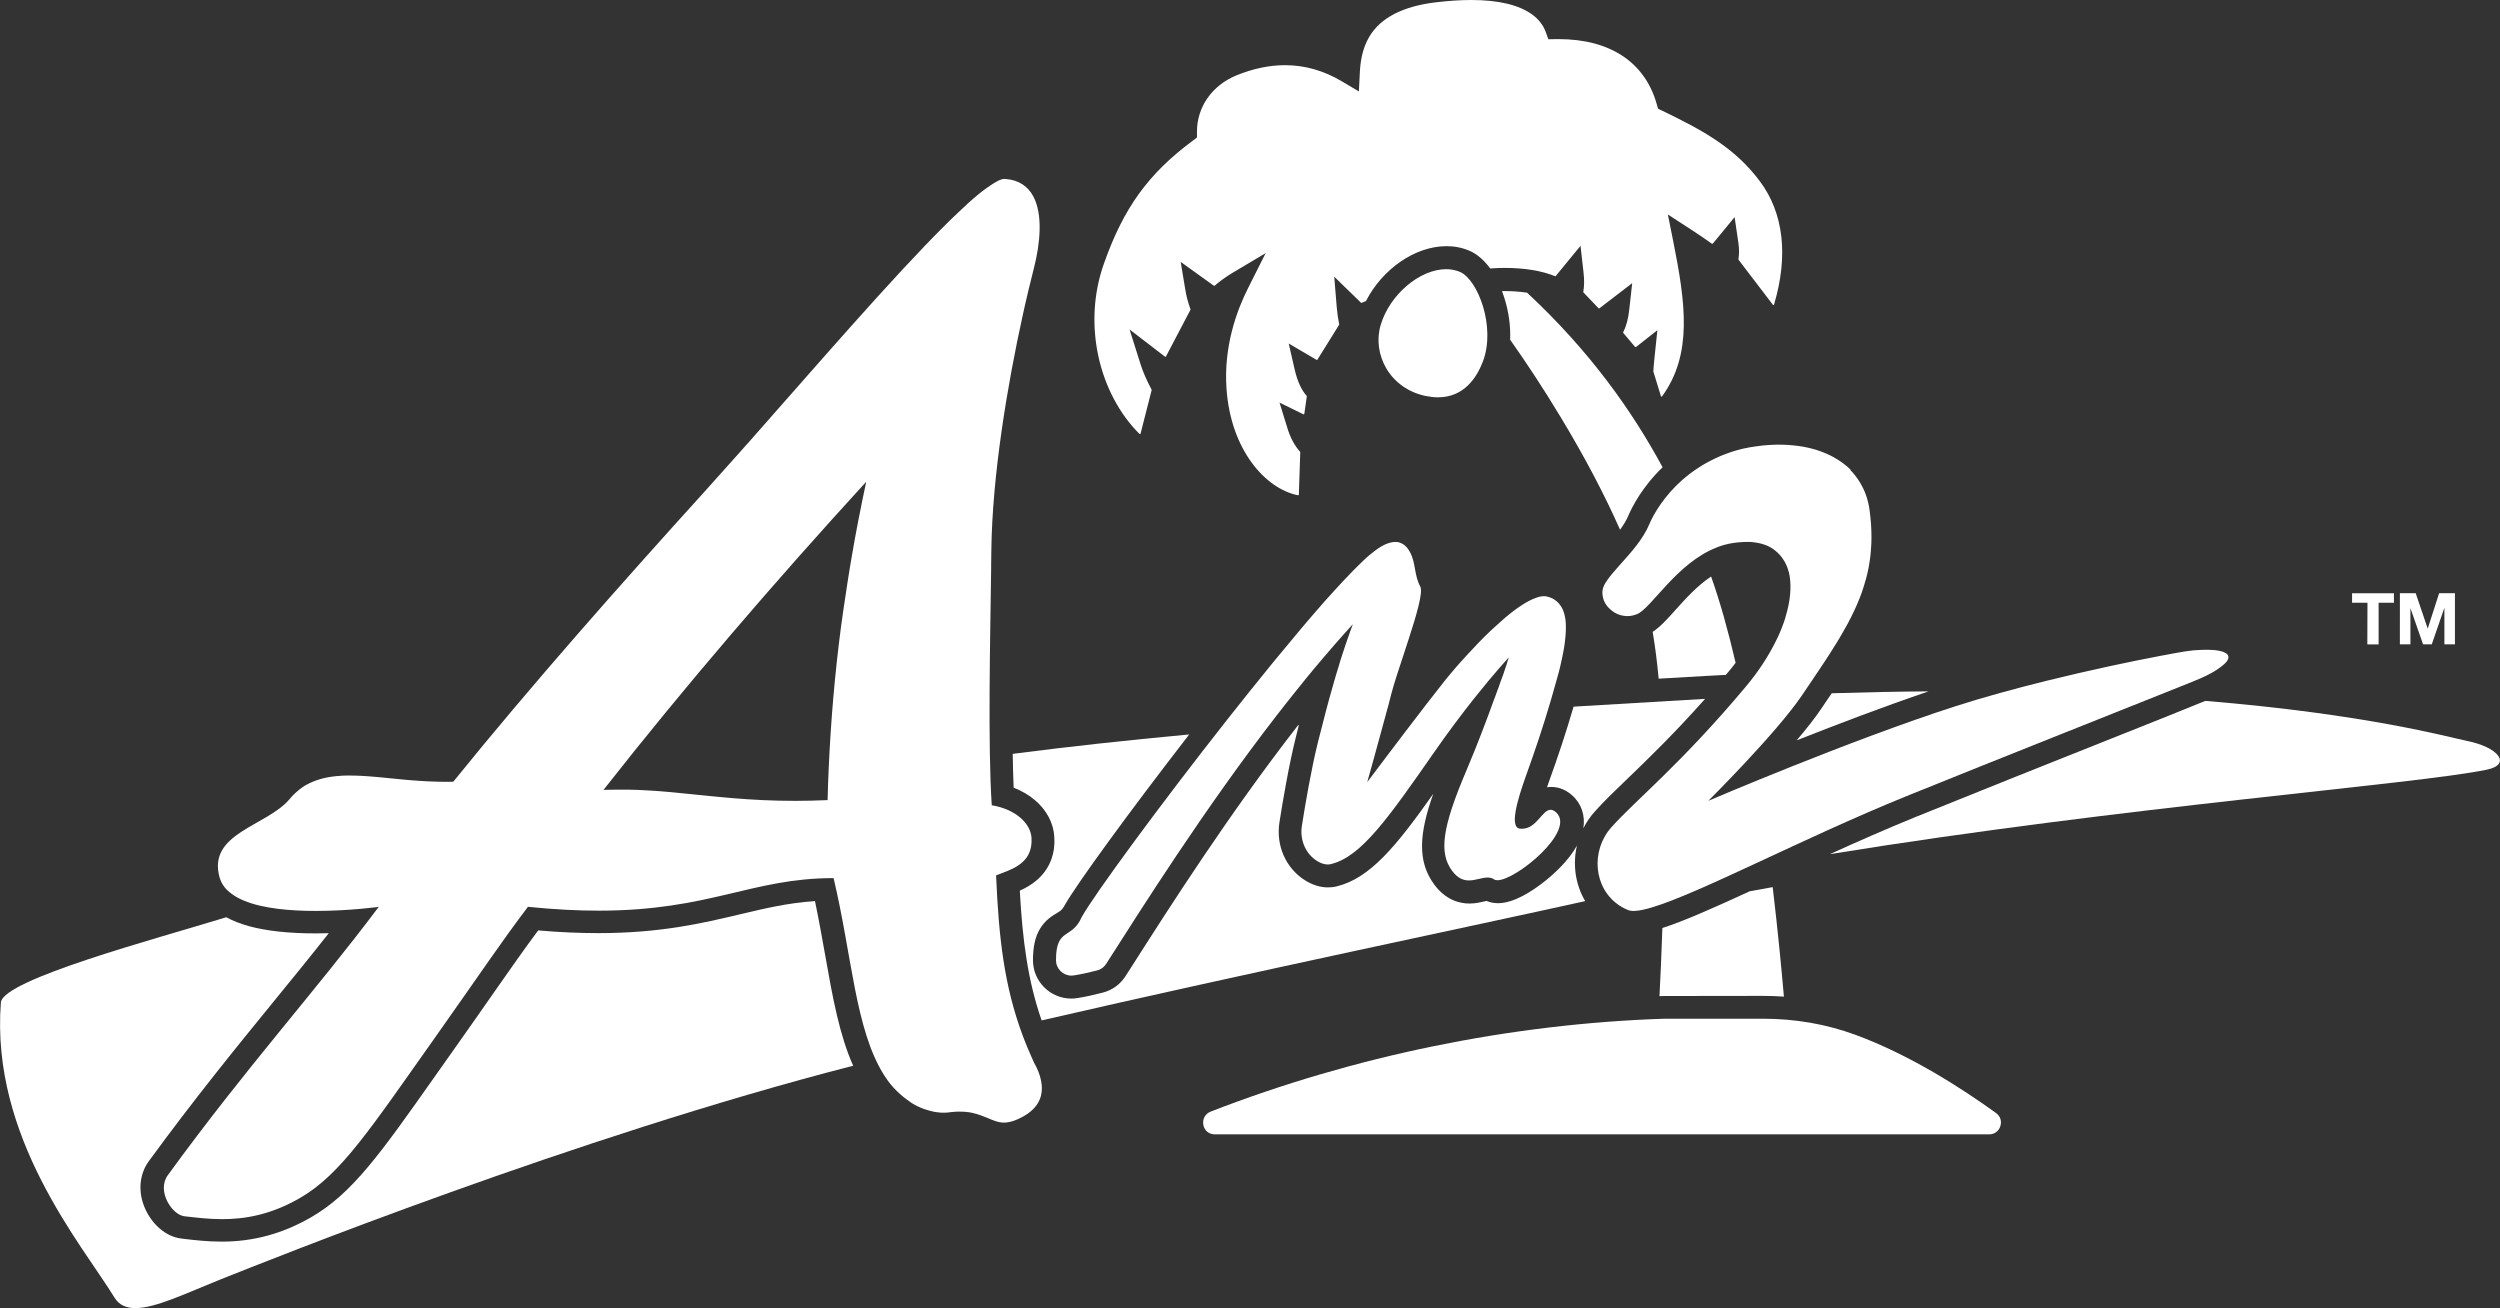 <?xml version="1.0" encoding="utf-8"?>
<!-- Generator: Adobe Illustrator 26.0.3, SVG Export Plug-In . SVG Version: 6.00 Build 0)  -->
<svg version="1.1" id="Layer_1" xmlns="http://www.w3.org/2000/svg" xmlns:xlink="http://www.w3.org/1999/xlink" x="0px" y="0px"
	 viewBox="0 0 3701 1936.6" style="enable-background:new 0 0 3701 1936.6;" xml:space="preserve">
<rect x="0" y="0" width="3701" height="1936.6" fill="#333333" stroke="none"/>
<style type="text/css">
	.st0{fill:#FFFFFF;}
	.st1{fill:none;}
</style>
<g>
	<g>
		<g>
			<g>
				<g>
					<path class="st0" d="M3504.8,892.3H3482v-14h62v14h-22.7V954h-16.7L3504.8,892.3L3504.8,892.3z"/>
				</g>
				<g>
					<path class="st0" d="M3552.8,878.2h23.4l17.7,52.1h0.2l16.8-52.1h23.4v75.7h-15.6v-53.6h-0.2l-18.5,53.6h-12.9l-18.5-53.1h-0.2
						v53.1h-15.6L3552.8,878.2L3552.8,878.2z"/>
				</g>
			</g>
		</g>
		<g>
			<path class="st0" d="M1535,1302.9c-8,6.9-16.9,11.9-25.3,15.6c4.1,74.7,12,133.3,32.3,192.1c307.8-71,647.7-141.6,804.7-176.6
				c-7.3-12.4-12.2-26.4-14.2-41.3c-1.8-13.8-1.1-27.7,2-40.9c-12.6,22.8-34.2,42.1-47.1,52.4c-18.8,15-46.2,32.9-69.7,32.9
				c-6.1,0-11.9-1.2-17.2-3.4c-0.8,0.2-1.6,0.4-2.3,0.6c-5.8,1.3-13.6,3.3-22.7,3.3c-14.4,0-35.1-4.9-52.3-28.2
				c-25.5-34.5-22.1-76-1.4-134.2c-55.1,78-94,125.3-143.4,137.1c-4,1-8.3,1.4-12.5,1.4c-11.7,0-23.3-3.7-34.6-10.9
				c-28-17.9-42.6-51.5-37.2-85.5c4.6-29.5,14-85.2,24.5-126.9c1.3-5.5,2.8-11.2,4.2-16.9c-0.4,0-0.7,0.1-1.1,0.1
				c-102.6,131.8-191.9,271.9-246.2,357c-3.3,5.1-6.4,9.9-9.4,14.6c-7.7,12.1-19.5,20.6-33.3,24.2c-14.2,3.7-25.7,6.2-37.6,8.1
				c-3,0.5-6.1,0.8-9.2,0.8c-31.2,0-56.8-25.4-56.8-56.6c0-19.9,3.2-34.6,10.2-46.4c7.7-13,18.1-19.4,25.1-23.5
				c5.7-3.5,7.8-4.7,10.9-10.4c17.4-31.3,97.3-140.8,185.1-254.1c-94.9,8.8-178.1,18-261.3,28.7c0.3,17.9,0.8,34.8,1.4,50.1
				c12,4.6,22.6,10.9,31.6,18.5c17.4,14.8,27.7,34.3,28.6,54.9C1562.4,1265.1,1553.3,1287.1,1535,1302.9z"/>
			<path class="st0" d="M1563.3,1421.5c0,12.7,10.5,22.8,22.8,22.8c1.3,0,2.4-0.1,3.7-0.3c11.7-1.9,22.7-4.3,34.5-7.4
				c5.5-1.4,10.1-4.8,13.2-9.6c52.3-81.8,144.7-228.6,252.4-367.8l0,0c0,0,0,0,0.1-0.1c4.4-5.8,9-11.5,13.5-17.3
				c0.1-0.1,0.1-0.1,0.2-0.2c4.5-5.7,9.1-11.5,13.6-17.2c0.1-0.1,0.1-0.1,0.2-0.2c4.5-5.7,9.2-11.4,13.8-17.1c0-0.1,0.1-0.1,0.1-0.2
				c4.6-5.7,9.3-11.3,13.9-16.9c0.1-0.1,0.1-0.1,0.2-0.2c4.6-5.6,9.3-11.1,14-16.6c0.1-0.1,0.1-0.2,0.2-0.2
				c4.7-5.5,9.4-11,14.1-16.4c0-0.1,0.1-0.1,0.1-0.2c4.7-5.4,9.4-10.8,14.3-16.2l0.1-0.1c4.8-5.4,9.5-10.7,14.4-16
				c-1.1,2.9-2.1,5.8-3.2,8.8c-0.3,0.9-0.7,1.7-1,2.7c-0.8,2.2-1.5,4.4-2.3,6.7c-0.3,0.9-0.7,1.8-1,2.7c-1.1,3-2,6-3.1,9
				c0,0.1-0.1,0.2-0.1,0.3c-1.1,3.1-2,6.2-3.1,9.4c-0.3,1-0.6,1.9-1,2.9c-0.8,2.3-1.4,4.6-2.2,6.9c-0.3,1-0.7,2-1,3
				c-1,3.1-1.9,6.2-2.8,9.3c-0.1,0.2-0.1,0.4-0.2,0.7c-1,3.2-1.9,6.4-2.9,9.5c-0.3,1.1-0.6,2.1-1,3.2c-0.7,2.3-1.3,4.7-2,7
				c-0.3,1.1-0.6,2.2-1,3.3c-0.9,3.1-1.7,6.2-2.6,9.4c-0.1,0.3-0.2,0.7-0.3,1c-0.9,3.2-1.7,6.5-2.7,9.6c-0.3,1.2-0.6,2.3-1,3.5
				c-0.7,2.3-1.3,4.7-1.9,7c-0.3,1.2-0.6,2.2-0.9,3.4c-0.9,3.1-1.6,6.2-2.5,9.3c-0.1,0.3-0.1,0.5-0.2,0.8l0,0
				c-4,15.1-7.8,30.3-11.6,45.1c-9.9,39.9-19,93.2-23.8,124c-3.2,20.1,4.9,40.7,22,51.7c5.1,3.3,10.7,5.5,16.3,5.5
				c1.5,0,3.1-0.2,4.7-0.6c44.6-10.6,84.9-68,152.9-165.7c21.2-30.5,41.3-57,58.3-78.5c0.1-0.2,0.2-0.3,0.4-0.5
				c30.8-38.8,51.8-61.3,51.8-61.3l0,0l0,0c0,0-0.2,0.7-0.7,2v0.1c-0.1,0.2-0.1,0.4-0.2,0.6c0,0.1-0.1,0.2-0.1,0.3
				c-0.1,0.2-0.1,0.4-0.2,0.6c0,0.1-0.1,0.2-0.1,0.3c-0.3,0.8-0.5,1.6-0.9,2.6c0,0.1-0.1,0.3-0.1,0.4c-0.1,0.2-0.2,0.5-0.2,0.8
				c-0.1,0.2-0.2,0.5-0.2,0.7c-0.1,0.2-0.1,0.4-0.2,0.6c-0.1,0.3-0.2,0.6-0.3,0.9c-0.1,0.2-0.2,0.5-0.2,0.7c-0.1,0.3-0.2,0.7-0.3,1
				c-0.1,0.2-0.1,0.4-0.2,0.6c-0.1,0.4-0.3,0.8-0.4,1.2c-0.1,0.2-0.1,0.4-0.2,0.5c-0.2,0.5-0.3,1-0.5,1.5c0,0.1-0.1,0.2-0.1,0.3
				c-0.7,1.9-1.3,4-2.1,6.3c0,0.1-0.1,0.3-0.1,0.4c-0.2,0.6-0.4,1.3-0.6,1.8c-0.1,0.2-0.1,0.4-0.2,0.5c-0.2,0.6-0.4,1.2-0.6,1.7
				c-0.1,0.3-0.2,0.5-0.3,0.8c-0.2,0.6-0.4,1.1-0.6,1.6c-0.1,0.3-0.2,0.6-0.3,0.9c-0.2,0.5-0.4,1.1-0.6,1.6c-0.1,0.3-0.2,0.7-0.4,1
				c-0.2,0.5-0.4,1.1-0.6,1.6c-0.1,0.4-0.2,0.7-0.4,1.1c-0.2,0.6-0.4,1.3-0.7,1.8c-0.1,0.3-0.2,0.6-0.3,0.9
				c-0.7,1.8-1.3,3.8-1.9,5.7c-0.1,0.4-0.3,0.7-0.4,1.1c-0.2,0.6-0.4,1.3-0.7,1.8c-0.2,0.5-0.3,0.9-0.5,1.3
				c-0.2,0.6-0.4,1.1-0.6,1.6c-0.2,0.6-0.4,1.1-0.6,1.6c-0.2,0.5-0.3,1-0.5,1.4c-0.2,0.6-0.4,1.2-0.6,1.7c-0.2,0.5-0.3,0.9-0.5,1.3
				c-0.2,0.7-0.5,1.3-0.7,1.9c-0.1,0.4-0.3,0.8-0.4,1.2c-0.2,0.7-0.5,1.3-0.8,2c-0.1,0.4-0.3,0.7-0.4,1.1c-0.2,0.6-0.4,1.2-0.7,1.7
				l0,0c-10.6,29.5-24.5,66.3-40.4,103.8c-36.2,84.9-41.2,122.2-21.5,148.9c8.3,11.3,16.8,14.4,25,14.4c9.7,0,19.2-4.3,27.6-4.3
				c3.4,0,6.7,0.7,9.6,2.7c1.3,0.9,3,1.3,5,1.3c27.5,0,117-73.4,86.8-100.5c-3-2.7-5.7-3.8-8.1-3.8c-12.5,0-20.6,28.1-42.5,28.1
				c-1.1,0-2-0.1-3.1-0.2c-15.3-1.8-4.1-41.4,9.6-79.5c13.1-36.2,25.3-72.7,36.1-109.6c0.7-2.2,1.3-4.3,1.9-6.6l0,0
				c2.1-7.4,4.2-14.9,6.4-22.5c0.2-0.8,0.4-1.5,0.6-2.3c0.3-1.2,0.6-2.3,1-3.5c0.3-1,0.5-1.8,0.8-2.8c0.3-1.1,0.6-2.1,0.9-3.3
				c0.3-1.1,0.5-2,0.8-3.1s0.5-2.1,0.8-3.1c0.3-1.1,0.5-2.1,0.8-3.2c0.3-1.1,0.5-2,0.7-3.1c0.3-1.1,0.5-2.1,0.7-3.2
				c0.2-1,0.5-2,0.7-3c0.2-1.1,0.5-2.1,0.7-3.2c0.2-1,0.4-1.9,0.6-3c0.2-1.1,0.4-2.1,0.6-3.2c0.2-1,0.4-1.9,0.6-2.9
				c0.2-1.1,0.4-2.1,0.6-3.1c0.2-1,0.3-1.9,0.5-2.9c0.2-1.1,0.3-2,0.5-3.1c0.1-1,0.3-1.8,0.4-2.8s0.3-2,0.4-3c0.1-1,0.2-1.8,0.3-2.7
				c0.1-1,0.2-1.9,0.3-3c0.1-0.9,0.2-1.8,0.3-2.7c0.1-1,0.2-1.9,0.2-2.9c0.1-0.9,0.1-1.7,0.2-2.6c0.1-1,0.1-1.8,0.1-2.8
				c0-0.9,0-1.6,0.1-2.5c0-0.9,0-1.8,0-2.7c0-0.8,0-1.6,0-2.4c0-0.9-0.1-1.7-0.1-2.6c0-0.8-0.1-1.5-0.1-2.3
				c-0.1-0.9-0.1-1.6-0.2-2.5c-0.1-0.8-0.2-1.4-0.3-2.2c-0.1-0.8-0.2-1.5-0.4-2.3c-0.1-0.7-0.2-1.4-0.4-2.1
				c-0.2-0.8-0.3-1.5-0.5-2.2c-0.2-0.7-0.3-1.3-0.5-2c-0.2-0.7-0.4-1.4-0.7-2.1c-0.2-0.7-0.4-1.3-0.6-1.8c-0.3-0.7-0.5-1.3-0.8-1.9
				c-0.3-0.6-0.5-1.2-0.8-1.7c-0.3-0.7-0.7-1.3-1-1.8s-0.6-1.1-0.9-1.5c-0.4-0.6-0.8-1.2-1.2-1.6c-0.3-0.5-0.7-1-1-1.4
				c-0.4-0.6-0.9-1.1-1.3-1.5c-0.4-0.4-0.8-0.9-1.2-1.3c-0.5-0.5-1-1-1.5-1.3c-0.4-0.4-0.9-0.8-1.3-1.1c-0.6-0.4-1.2-0.8-1.7-1.2
				c-0.5-0.3-0.9-0.7-1.3-0.9c-0.7-0.4-1.3-0.7-2-1.1c-0.5-0.2-1-0.5-1.4-0.7c-0.8-0.3-1.6-0.6-2.5-0.9c-0.5-0.2-0.9-0.4-1.3-0.5
				c-1.3-0.4-2.6-0.7-4-1c-0.1,0-0.2,0-0.3-0.1h-0.1c-0.5-0.1-0.9-0.1-1.3-0.2c-0.2,0-0.4,0-0.6,0c-0.4,0-0.7,0-1.1,0
				c-0.1,0-0.2,0-0.3,0c-1,0-1.9,0.1-2.9,0.2c-0.1,0-0.1,0-0.2,0c-1.1,0.1-2.1,0.3-3.2,0.6h-0.1c-1.1,0.3-2.2,0.6-3.4,1
				c-0.1,0-0.1,0-0.2,0.1c-1.2,0.4-2.3,0.8-3.5,1.3c-0.1,0-0.2,0.1-0.3,0.1c-1.2,0.5-2.3,1-3.6,1.5c-0.2,0.1-0.3,0.1-0.5,0.2
				c-1.2,0.6-2.4,1.2-3.6,1.8c-0.2,0.1-0.4,0.2-0.6,0.3c-1.2,0.7-2.4,1.3-3.7,2c-0.2,0.1-0.4,0.3-0.7,0.4c-1.3,0.8-2.4,1.4-3.7,2.3
				c-0.3,0.2-0.5,0.3-0.8,0.5c-1.3,0.8-2.5,1.6-3.8,2.5c-0.3,0.2-0.5,0.4-0.8,0.5c-1.3,0.9-2.6,1.7-3.9,2.7
				c-0.3,0.2-0.6,0.4-0.8,0.6c-1.3,1-2.6,1.9-4,2.9c-0.3,0.2-0.6,0.4-0.9,0.7c-1.3,1.1-2.7,2-4,3.1c-0.3,0.2-0.6,0.5-0.9,0.7
				c-1.3,1.1-2.7,2.2-4,3.3c-0.3,0.2-0.6,0.5-0.9,0.7c-1.3,1.2-2.8,2.3-4.1,3.5c-0.3,0.2-0.5,0.5-0.8,0.7c-1.4,1.3-2.9,2.5-4.2,3.8
				c-0.2,0.2-0.5,0.4-0.7,0.6c-1.4,1.3-2.9,2.6-4.4,4c-0.2,0.2-0.4,0.4-0.6,0.5c-1.4,1.3-2.9,2.7-4.4,4c-0.2,0.2-0.4,0.4-0.6,0.5
				c-1.4,1.3-3,2.8-4.4,4.1c-0.2,0.2-0.4,0.3-0.5,0.5c-1.5,1.4-3,2.9-4.5,4.3c-0.2,0.2-0.5,0.4-0.7,0.7c-1.4,1.4-2.9,2.9-4.4,4.3
				c-0.3,0.3-0.5,0.5-0.8,0.8c-1.4,1.4-2.9,2.9-4.2,4.3c-0.3,0.3-0.6,0.6-0.9,0.9c-1.4,1.4-2.8,2.9-4.1,4.3c-0.3,0.3-0.6,0.6-0.9,1
				c-1.3,1.4-2.7,2.9-4.1,4.3c-0.3,0.3-0.6,0.7-0.9,1c-1.3,1.4-2.7,2.9-4,4.3c-0.3,0.3-0.6,0.7-1,1c-1.3,1.4-2.6,2.9-4,4.3
				c-0.3,0.4-0.6,0.7-1,1.1c-1.3,1.4-2.6,2.9-3.9,4.3c-0.3,0.3-0.6,0.7-0.9,1c-1.3,1.4-2.6,2.9-3.9,4.3c-0.3,0.3-0.6,0.7-0.9,1
				c-1.3,1.4-2.5,2.9-3.8,4.3c-0.3,0.3-0.5,0.6-0.8,0.9c-1.3,1.4-2.5,2.9-3.7,4.3c-0.2,0.3-0.5,0.6-0.7,0.9
				c-1.3,1.4-2.4,2.9-3.7,4.3c-0.2,0.3-0.4,0.5-0.6,0.8c-1.2,1.4-2.4,2.9-3.6,4.3c-0.2,0.2-0.4,0.5-0.6,0.7
				c-1.2,1.3-2.2,2.8-3.4,4.1c-0.1,0.1-0.2,0.2-0.3,0.4c-7.6,9.6-17.4,22.1-27.9,35.7l0,0c-38.4,49.8-87.4,115.1-87.4,115.1
				s16.9-60.2,30.7-111.6c0.9-3.1,1.6-6.1,2.4-9.1c0-0.2,0.1-0.3,0.1-0.5c0.8-2.9,1.5-5.7,2.2-8.5c0-0.2,0.1-0.3,0.1-0.5
				c4.4-16.7,12.2-40.1,20.1-63.9v-0.1c1-2.8,1.8-5.7,2.8-8.5c0.2-0.6,0.4-1.1,0.5-1.6c0.9-2.6,1.6-5.1,2.5-7.6
				c11.8-36.2,21.5-69.7,17.1-77.6c-8.8-15.9-6.8-34.4-14.4-49.4c0-0.1-0.1-0.1-0.1-0.2c-0.3-0.6-0.6-1.1-0.9-1.6
				c-0.1-0.2-0.3-0.5-0.4-0.7c-0.2-0.4-0.4-0.7-0.6-1.1c-0.2-0.3-0.3-0.5-0.5-0.7c-0.2-0.3-0.4-0.6-0.6-0.9
				c-0.2-0.2-0.3-0.5-0.5-0.7c-0.2-0.3-0.4-0.6-0.6-0.9c-0.2-0.2-0.4-0.5-0.5-0.7c-0.2-0.3-0.4-0.5-0.6-0.8
				c-0.2-0.2-0.4-0.4-0.6-0.6c-0.2-0.2-0.4-0.5-0.7-0.7c-0.2-0.2-0.4-0.4-0.6-0.6c-0.2-0.2-0.5-0.5-0.7-0.7
				c-0.2-0.2-0.4-0.4-0.6-0.5c-0.2-0.2-0.5-0.4-0.7-0.6c-0.2-0.2-0.4-0.3-0.6-0.5s-0.5-0.4-0.8-0.5c-0.2-0.1-0.4-0.3-0.7-0.4
				c-0.3-0.2-0.5-0.3-0.8-0.5c-0.2-0.1-0.4-0.3-0.7-0.4c-0.3-0.1-0.5-0.3-0.8-0.4c-0.2-0.1-0.5-0.2-0.7-0.3
				c-0.3-0.1-0.6-0.2-0.9-0.3c-0.2-0.1-0.5-0.2-0.7-0.3c-0.3-0.1-0.6-0.2-0.9-0.3c-0.2-0.1-0.5-0.1-0.7-0.2
				c-0.3-0.1-0.6-0.1-0.9-0.2c-0.3-0.1-0.5-0.1-0.8-0.1c-0.3,0-0.6-0.1-1-0.1c-0.3,0-0.5-0.1-0.8-0.1s-0.7,0-1,0s-0.5,0-0.8,0
				c-0.2,0-0.4,0-0.6,0c-0.4,0-0.8,0-1.2,0.1c-0.2,0-0.5,0-0.7,0.1c-0.4,0-0.8,0.1-1.1,0.1c-0.3,0-0.5,0.1-0.8,0.1
				c-0.4,0.1-0.8,0.1-1.1,0.2c-0.3,0.1-0.5,0.1-0.8,0.2c-0.4,0.1-0.8,0.2-1.2,0.3c-0.3,0.1-0.6,0.2-0.9,0.2
				c-0.4,0.1-0.8,0.2-1.2,0.4c-0.3,0.1-0.6,0.2-0.9,0.3c-0.4,0.1-0.8,0.3-1.2,0.4c-0.3,0.1-0.6,0.2-0.9,0.4
				c-0.4,0.2-0.8,0.3-1.3,0.5c-0.3,0.1-0.6,0.3-0.9,0.4c-0.4,0.2-0.9,0.4-1.3,0.6c-0.3,0.2-0.6,0.3-1,0.5s-0.9,0.5-1.3,0.7
				c-0.3,0.2-0.7,0.3-1,0.5c-0.5,0.3-0.9,0.5-1.3,0.8c-0.3,0.2-0.7,0.4-1,0.6c-0.5,0.3-1,0.6-1.4,0.9c-0.3,0.2-0.7,0.4-1,0.6
				c-0.5,0.3-1,0.7-1.5,1c-0.3,0.2-0.7,0.4-1,0.7c-0.6,0.4-1.1,0.8-1.6,1.2c-0.3,0.2-0.6,0.4-1,0.7c-0.6,0.5-1.3,1-1.9,1.4
				c-0.2,0.2-0.5,0.4-0.7,0.6c-0.9,0.7-1.8,1.3-2.7,2.1c-1.2,1-2.4,1.9-3.7,3c-0.1,0.1-0.2,0.2-0.3,0.2c-1.2,1.1-2.4,2.1-3.8,3.3
				c-0.2,0.2-0.3,0.3-0.5,0.5c-1.3,1.2-2.5,2.3-3.9,3.6c-0.2,0.2-0.4,0.4-0.6,0.6c-1.3,1.3-2.7,2.5-4,3.9c-0.2,0.2-0.4,0.4-0.6,0.6
				c-1.4,1.3-2.9,2.8-4.3,4.2c-0.2,0.2-0.4,0.4-0.6,0.6c-1.5,1.5-3.1,3.1-4.7,4.7c-0.1,0.1-0.2,0.2-0.3,0.3
				c-3.4,3.4-6.8,7-10.5,10.9c-0.1,0.1-0.2,0.3-0.4,0.4c-1.7,1.8-3.5,3.8-5.3,5.6c-0.2,0.2-0.4,0.5-0.6,0.7
				c-1.7,1.9-3.6,3.9-5.4,5.8c-0.2,0.3-0.5,0.5-0.7,0.8c-1.8,2-3.7,4-5.6,6.1c-0.2,0.2-0.4,0.5-0.6,0.7c-1.9,2.1-3.9,4.2-5.9,6.5
				c-0.1,0.2-0.3,0.3-0.5,0.5c-2,2.3-4.1,4.6-6.3,7l0,0c-4.3,4.9-8.8,9.9-13.3,15.2c-0.1,0.1-0.2,0.3-0.3,0.4
				c-2.2,2.5-4.3,5-6.6,7.6c-0.2,0.2-0.3,0.4-0.5,0.6c-2.2,2.6-4.4,5.1-6.7,7.8c-0.2,0.2-0.4,0.4-0.5,0.6c-2.2,2.6-4.5,5.3-6.8,8
				c-0.1,0.2-0.3,0.3-0.4,0.5c-2.3,2.8-4.7,5.6-7.1,8.5l0,0c-9.8,11.8-20.1,24-30.4,36.6l-0.1,0.1c-2.6,3.2-5.2,6.3-7.8,9.5l0,0
				c-20.9,25.6-42.5,52.7-64.1,80l0,0c-99.8,126.7-197.5,259.8-215.9,293C1586.7,1391.2,1563.2,1372.6,1563.3,1421.5z"/>
			<path class="st0" d="M2696.3,1049c-9.4,14-22.4,30.4-36.5,47c59.9-23.7,130.4-50.5,195.3-72.5c-45.7,0.3-93.4,1.3-143.4,2.8
				c-1.7,2.6-3.6,5.3-5.4,7.9C2703,1039,2699.6,1043.9,2696.3,1049z"/>
			<g>
				<path class="st0" d="M1530.9,1573.4C1530.9,1573.4,1530.9,1573.3,1530.9,1573.4c-1.5-3.2-2.9-6.3-4.2-9.4
					c-0.3-0.7-0.6-1.4-0.9-2.1c-1.1-2.5-2.2-5-3.2-7.5c-0.3-0.6-0.5-1.2-0.8-1.7c-1.2-2.7-2.2-5.4-3.3-8.1c-0.1-0.3-0.3-0.7-0.4-1
					c-1.3-3.1-2.4-6.1-3.6-9.2l0,0c-28.2-75.2-35.9-146.6-39.9-238.5c22.3-8.8,54.4-16.8,52.5-54.9c-1.1-22.3-23.9-43-58.9-48.9
					c-5.9-87.4-2.3-246.9-0.9-350.5c0-1.1,0-2.1,0-3.2c0-1.1,0-2.2,0-3.3c0-1.6,0-3.4,0.1-5c0-0.9,0-1.6,0-2.5c0-1.7,0-3.4,0.1-5.1
					c0-0.7,0-1.3,0-1.9c0-2.1,0.1-4.1,0.1-6.2l0,0c1.3-109.9,23.5-243.8,46.9-349.7c0.9-4,1.8-8.1,2.7-12.1c1.8-8,3.7-15.7,5.4-23.3
					c2.7-11.4,5.4-22.3,8.1-32.7c9.1-35.6,13.6-79.3-1.3-106.4c-7.7-14.2-20.8-23.8-41.3-25.3c-0.5,0-1.1,0-1.6,0
					c-0.4,0-0.8,0-1.2,0.1c-0.4,0.1-0.9,0.2-1.3,0.3c-0.5,0.1-0.9,0.2-1.3,0.3c-0.5,0.1-1,0.3-1.4,0.5s-1,0.3-1.4,0.5
					s-1.1,0.4-1.5,0.7c-0.6,0.2-1.1,0.5-1.6,0.8c-0.6,0.3-1.1,0.6-1.6,0.9c-0.6,0.3-1.2,0.6-1.8,1c-0.6,0.3-1.2,0.7-1.7,1
					c-0.7,0.4-1.3,0.8-2,1.2c-0.6,0.4-1.2,0.8-1.7,1.2c-0.7,0.5-1.4,1-2.2,1.4c-0.6,0.4-1.3,0.8-1.8,1.3c-0.8,0.6-1.5,1.1-2.4,1.6
					c-0.6,0.4-1.3,0.9-1.8,1.3c-0.9,0.7-1.7,1.3-2.6,1.9c-0.6,0.5-1.2,1-1.8,1.3c-1,0.8-1.9,1.4-2.9,2.2c-0.6,0.5-1.2,1-1.7,1.4
					c-1.1,0.9-2,1.6-3.1,2.5c-0.6,0.5-1.2,1-1.7,1.4c-1.2,1-2.2,1.8-3.4,2.9c-0.6,0.5-1.1,1-1.6,1.4c-1.3,1.1-2.4,2.1-3.7,3.2
					c-0.5,0.5-1,0.9-1.5,1.3c-1.3,1.2-2.7,2.3-4,3.6c-0.5,0.4-1,0.9-1.3,1.3c-1.4,1.3-2.9,2.6-4.3,4c-0.4,0.4-0.8,0.8-1.3,1.2
					c-1.5,1.4-3.1,2.9-4.7,4.4c-0.3,0.3-0.7,0.7-1,1c-1.7,1.6-3.4,3.2-5.1,4.8c-0.3,0.2-0.5,0.5-0.8,0.7c-1.8,1.7-3.7,3.6-5.6,5.4
					c-0.2,0.2-0.3,0.3-0.5,0.5c-1.9,1.9-4,3.9-6,5.9c-0.1,0.1-0.2,0.2-0.2,0.2c-79.4,78.5-195,212.9-294.7,325.6
					c-0.4,0.5-0.8,1-1.3,1.3c-1.4,1.6-2.9,3.2-4.2,4.8c-1.3,1.5-2.7,3-4,4.5c-0.7,0.8-1.3,1.4-1.9,2.2c-2,2.3-4,4.6-6.1,6.8
					c-0.4,0.4-0.7,0.8-1.1,1.2c-15.6,17.5-30.7,34.4-45,50.3c-123.2,135.9-254.9,284.6-371.7,429.1c-3.1,0.1-6.2,0.1-9.3,0.1
					c-0.1,0-0.2,0-0.3,0H661c-3.3,0-6.6,0-9.8-0.1c-0.1,0-0.2,0-0.2,0c-3.4-0.1-6.7-0.2-9.9-0.3l0,0c-3.3-0.1-6.6-0.3-9.8-0.4
					c-0.1,0-0.1,0-0.2,0c-3.2-0.2-6.4-0.4-9.4-0.6c-0.1,0-0.2,0-0.4,0c-3.1-0.2-6.1-0.4-9.2-0.7c-0.2,0-0.4,0-0.6,0
					c-2.9-0.2-5.9-0.5-8.8-0.7c-0.3,0-0.5,0-0.8-0.1c-2.8-0.2-5.6-0.5-8.4-0.8c-0.4,0-0.7-0.1-1.1-0.1c-2.7-0.2-5.4-0.5-8-0.8
					c-0.7-0.1-1.4-0.1-2.1-0.2c-1.4-0.1-2.9-0.3-4.3-0.4c-0.7-0.1-1.3-0.1-2-0.2c-0.3,0-0.6-0.1-0.9-0.1c-2.7-0.3-5.4-0.5-8.1-0.8
					c-0.3,0-0.6-0.1-0.8-0.1c-2.6-0.2-5.2-0.5-7.7-0.7c-0.3,0-0.6-0.1-0.9-0.1c-2.5-0.2-5-0.4-7.4-0.6c-0.3,0-0.7,0-1-0.1
					c-2.4-0.2-4.8-0.4-7.2-0.5c-0.3,0-0.6,0-1-0.1c-2.4-0.2-4.7-0.3-7-0.4c-0.3,0-0.7,0-1,0c-2.3-0.1-4.6-0.2-6.8-0.3
					c-0.3,0-0.7,0-1,0c-2.2-0.1-4.5-0.1-6.7-0.1c-0.5,0-1,0-1.4,0s-1,0-1.4,0c-0.7,0-1.4,0-2.1,0c-0.5,0-1,0-1.3,0
					c-0.8,0-1.4,0-2.2,0.1c-0.4,0-0.9,0-1.3,0c-0.8,0-1.5,0.1-2.3,0.1c-0.4,0-0.8,0-1.2,0.1c-0.8,0-1.6,0.1-2.4,0.2
					c-0.3,0-0.7,0-1,0.1c-1,0.1-1.8,0.1-2.8,0.2c-0.2,0-0.4,0-0.6,0c-2.3,0.2-4.5,0.5-6.7,0.8h-0.1c-1.1,0.1-2.1,0.3-3.2,0.5
					c-0.2,0-0.5,0.1-0.7,0.1c-0.9,0.1-1.7,0.3-2.5,0.4c-0.3,0.1-0.6,0.1-0.9,0.2c-0.8,0.1-1.5,0.3-2.3,0.5c-0.3,0.1-0.7,0.1-1,0.2
					c-0.7,0.2-1.4,0.3-2.1,0.5c-0.4,0.1-0.7,0.2-1,0.3c-0.7,0.2-1.3,0.4-2.1,0.5c-0.4,0.1-0.7,0.2-1.1,0.3c-0.7,0.2-1.3,0.4-2,0.6
					c-0.3,0.1-0.7,0.2-1,0.3c-0.7,0.2-1.3,0.4-2,0.7c-0.3,0.1-0.6,0.2-1,0.3c-0.7,0.3-1.4,0.5-2.1,0.8c-0.3,0.1-0.6,0.2-0.8,0.3
					c-0.8,0.3-1.5,0.6-2.3,0.9c-0.2,0.1-0.4,0.2-0.6,0.2c-2.9,1.2-5.7,2.5-8.5,4c-0.2,0.1-0.4,0.2-0.6,0.3c-0.7,0.4-1.4,0.8-2.1,1.2
					c-0.3,0.2-0.6,0.3-0.8,0.5c-0.6,0.4-1.3,0.8-1.8,1.2c-0.3,0.2-0.6,0.4-1,0.6c-0.6,0.4-1.2,0.8-1.6,1.2c-0.3,0.2-0.7,0.5-1,0.7
					c-0.6,0.4-1.1,0.8-1.6,1.2c-0.3,0.3-0.7,0.5-1,0.8c-0.5,0.4-1.1,0.8-1.5,1.3c-0.3,0.3-0.7,0.5-1,0.8c-0.5,0.4-1,0.9-1.5,1.3
					c-0.3,0.3-0.7,0.6-1,0.9c-0.5,0.5-1,1-1.5,1.3c-0.3,0.3-0.6,0.6-0.9,0.9c-0.5,0.5-1.1,1-1.5,1.5c-0.3,0.3-0.6,0.6-0.9,0.9
					c-0.6,0.6-1.2,1.2-1.6,1.8c-0.2,0.2-0.4,0.5-0.6,0.7c-0.8,0.9-1.5,1.7-2.3,2.6c-34,40.4-122.3,50.2-103.5,116.3l0,0
					c0.3,1.2,0.7,2.2,1.2,3.3c0.1,0.4,0.3,0.7,0.4,1c0.3,0.8,0.7,1.4,1,2.2c0.2,0.4,0.4,0.7,0.5,1.1c0.4,0.8,0.9,1.5,1.3,2.3
					c0.2,0.3,0.3,0.5,0.5,0.8c0.6,1,1.3,1.8,1.9,2.7c0.3,0.4,0.6,0.7,0.8,1c0.5,0.6,0.9,1.2,1.3,1.6c0.4,0.4,0.7,0.8,1.1,1.2
					c0.5,0.5,1,1,1.4,1.4c0.4,0.4,0.8,0.8,1.2,1.1c0.7,0.7,1.4,1.3,2.2,1.9c0.6,0.5,1.2,1,1.8,1.4c0.4,0.3,0.9,0.7,1.3,1
					c0.6,0.4,1.2,0.9,1.8,1.3c0.4,0.3,0.8,0.5,1.2,0.8c0.7,0.4,1.3,0.9,2,1.3c0.2,0.1,0.5,0.3,0.7,0.4c1.6,1,3.3,1.8,5,2.8
					c0.2,0.1,0.3,0.2,0.5,0.2c0.9,0.5,1.7,0.9,2.7,1.3c0.3,0.1,0.6,0.3,0.9,0.4c1,0.4,1.8,0.9,2.8,1.3c28.6,12.1,69.6,15.4,107,15.4
					c49.6,0,93-6,93-6c-95.6,127.4-195.5,236.7-312.2,397.2c-17,23.3,6.2,58.7,24.4,60.8c16.7,1.9,35.5,4.3,56.2,4.3
					c33.3,0,71.6-6.3,114.8-31.2c60.9-35.1,104.1-102,201.8-240c68.4-96.8,95.6-138,135.9-191.2c39.2,4,73.7,5.7,104.7,5.7
					c164.8,0,226.2-48.2,347.8-48.2c27.6,116.8,32,223.3,74.3,291c0,0,0,0.1,0.1,0.1c1,1.4,1.8,2.9,2.8,4.3c0.3,0.5,0.7,1,1,1.4
					c0.7,1,1.3,1.8,1.9,2.8c0.4,0.6,0.8,1.1,1.2,1.6c0.6,0.8,1.3,1.6,1.8,2.4c0.4,0.6,0.9,1.1,1.3,1.5c0.6,0.8,1.2,1.4,1.8,2.2
					c0.5,0.5,0.9,1.1,1.3,1.5c0.6,0.7,1.3,1.3,1.8,2c0.5,0.5,0.9,1,1.3,1.4c0.7,0.7,1.3,1.3,1.9,1.9c0.4,0.4,0.9,0.9,1.3,1.3
					c0.7,0.7,1.3,1.3,2.1,2c0.4,0.4,0.8,0.7,1.2,1.1c1,1,2,1.8,3,2.7c0.1,0.1,0.2,0.2,0.3,0.3c1.1,0.9,2,1.7,3.1,2.6
					c0.4,0.3,0.8,0.6,1.2,0.9c0.7,0.6,1.4,1.1,2.1,1.6c0.5,0.3,0.9,0.7,1.3,1c0.7,0.5,1.3,1,1.9,1.3c0.5,0.3,1,0.6,1.3,1
					c0.6,0.4,1.3,0.9,1.8,1.3c0.5,0.3,1,0.6,1.3,0.9c0.6,0.4,1.3,0.8,1.8,1.2c0.5,0.3,1,0.6,1.3,0.8c0.7,0.4,1.3,0.7,1.9,1.1
					c0.5,0.2,0.9,0.5,1.3,0.7c0.7,0.4,1.3,0.7,2,1.1c0.4,0.2,0.8,0.4,1.2,0.6c1,0.5,1.9,0.9,2.9,1.3c0.1,0.1,0.3,0.1,0.4,0.2
					c1,0.5,2,0.9,3,1.3c0.4,0.2,0.8,0.3,1.1,0.4c0.7,0.3,1.3,0.5,2,0.8c0.4,0.2,0.8,0.3,1.3,0.4c0.6,0.2,1.3,0.4,1.8,0.6
					c0.4,0.1,0.9,0.3,1.3,0.4c0.6,0.2,1.2,0.4,1.7,0.5c0.4,0.1,0.9,0.2,1.3,0.4c0.6,0.2,1.2,0.3,1.7,0.5c0.4,0.1,0.8,0.2,1.2,0.3
					c0.6,0.1,1.2,0.3,1.7,0.4c0.4,0.1,0.8,0.2,1.1,0.3c0.6,0.1,1.3,0.3,1.8,0.4c0.3,0.1,0.6,0.1,0.9,0.2c0.9,0.2,1.7,0.3,2.6,0.4
					l0,0c0.9,0.1,1.7,0.2,2.6,0.3c0.3,0,0.5,0.1,0.8,0.1c0.6,0.1,1.2,0.1,1.7,0.2c0.3,0,0.6,0,0.9,0.1c0.5,0,1,0.1,1.4,0.1
					c0.3,0,0.6,0,0.9,0c0.5,0,0.9,0,1.3,0c0.3,0,0.6,0,0.9,0c0.5,0,0.9,0,1.3,0c0.3,0,0.5,0,0.8,0c0.4,0,0.9,0,1.3,0
					c0.2,0,0.5,0,0.7,0c0.5,0,0.9-0.1,1.3-0.1c0.2,0,0.4,0,0.6,0c0.6-0.1,1.2-0.1,1.6-0.2c1.7-0.3,3.5-0.5,5.1-0.6
					c0.5-0.1,1-0.1,1.5-0.1c1.2-0.1,2.3-0.2,3.4-0.3c0.5,0,1.1-0.1,1.5-0.1c1.2-0.1,2.2-0.1,3.4-0.1c0.4,0,0.8,0,1.2,0
					c0.1,0,0.3,0,0.4,0c1.3,0,2.5,0,3.7,0.1c0.3,0,0.6,0,0.9,0c1.2,0.1,2.3,0.1,3.5,0.2c0.2,0,0.4,0,0.6,0c1.3,0.1,2.5,0.3,3.7,0.4
					c0.3,0,0.5,0.1,0.8,0.1c1.1,0.2,2.1,0.3,3.2,0.5c0.1,0,0.3,0,0.4,0.1c1.2,0.2,2.2,0.5,3.3,0.7c0.2,0.1,0.5,0.1,0.7,0.2
					c1.1,0.2,2,0.5,3,0.8c0.1,0,0.1,0,0.2,0c1.1,0.3,2,0.6,3,0.9c0.2,0.1,0.4,0.1,0.6,0.2c1.9,0.6,3.9,1.3,5.6,1.9
					c0.2,0.1,0.4,0.1,0.5,0.2c1.8,0.7,3.7,1.4,5.3,2.1c0.1,0,0.2,0.1,0.3,0.1c1.1,0.5,2.2,1,3.3,1.3c0.4,0.2,0.9,0.4,1.3,0.6
					c0.3,0.1,0.7,0.3,1,0.4c0.8,0.3,1.4,0.6,2.2,0.9c0.2,0.1,0.3,0.1,0.5,0.2c0.7,0.3,1.3,0.5,1.8,0.7c0.2,0.1,0.4,0.2,0.6,0.2
					c0.8,0.3,1.4,0.6,2.2,0.8c0.2,0.1,0.3,0.1,0.5,0.2c0.7,0.2,1.3,0.4,1.9,0.6c0.2,0.1,0.4,0.1,0.6,0.2c0.8,0.2,1.5,0.4,2.3,0.6
					c0.2,0,0.4,0.1,0.5,0.1c0.7,0.1,1.3,0.3,2,0.4c0.2,0,0.3,0.1,0.5,0.1c0.8,0.1,1.5,0.2,2.4,0.3c0.2,0,0.4,0,0.6,0
					c0.7,0.1,1.4,0.1,2.1,0.1c0.2,0,0.3,0,0.5,0c0.5,0,1.1,0,1.5,0c0.5,0,1,0,1.4-0.1c0.5,0,1.1-0.1,1.5-0.2c0.5-0.1,1-0.1,1.5-0.2
					c0.6-0.1,1.1-0.2,1.6-0.3c0.5-0.1,1.1-0.2,1.5-0.3c0.6-0.1,1.2-0.3,1.7-0.5c0.6-0.1,1.1-0.3,1.6-0.4c0.6-0.2,1.3-0.4,1.8-0.6
					c0.6-0.2,1.2-0.4,1.7-0.6c0.7-0.2,1.3-0.5,2-0.8c0.6-0.2,1.2-0.5,1.8-0.7c0.7-0.3,1.4-0.7,2.1-1c0.6-0.3,1.3-0.6,1.8-0.9
					c1-0.5,1.9-1,2.9-1.4c0.5-0.3,0.9-0.5,1.3-0.7c20.3-11.1,28.5-26.2,28.2-42.9C1541.9,1597.6,1537.8,1585.4,1530.9,1573.4z
					 M1282.4,713.1c0,0.1-0.1,0.3-0.1,0.4c-2,9.2-4,18.4-5.8,27.6c-0.7,3.4-1.3,6.8-2,10.2c-1.2,5.9-2.4,11.7-3.5,17.5
					c-0.8,4.2-1.6,8.4-2.4,12.6c-1,5-1.9,10-2.8,14.9c-0.9,4.6-1.7,9.4-2.5,14c-0.8,4.4-1.5,8.9-2.3,13.3
					c-0.9,5.1-1.7,10.1-2.6,15.2c-0.7,4-1.3,7.9-1.9,11.9c-0.9,5.5-1.7,11-2.6,16.4c-0.6,3.4-1.1,6.8-1.5,10.2
					c-0.9,6-1.8,12-2.7,17.9c-0.4,2.7-0.8,5.3-1.2,8c-1,6.7-1.8,13.3-2.8,20.1c-0.2,1.3-0.4,2.8-0.6,4.1
					c-9.1,69.2-15.1,138.9-18.3,210.5l0,0c-0.7,15.4-1.3,30.9-1.6,46.6c-16.9,0.7-32.8,1.1-47.8,1.1c-69,0-119.8-6.7-170-11.5
					c-1.6-0.2-3.3-0.3-4.9-0.5c-0.3,0-0.5,0-0.8-0.1c-3.2-0.3-6.5-0.6-9.6-0.9c-1.2-0.1-2.3-0.2-3.6-0.3c-1.2-0.1-2.3-0.2-3.4-0.3
					c-1.3-0.1-2.5-0.2-3.8-0.3c-1.2-0.1-2.3-0.2-3.5-0.3c-1.3-0.1-2.5-0.2-3.8-0.3c-1.2-0.1-2.2-0.2-3.4-0.2
					c-1.3-0.1-2.6-0.2-3.9-0.3c-1.2-0.1-2.3-0.1-3.5-0.2c-1.3-0.1-2.6-0.2-3.9-0.2c-1.2-0.1-2.3-0.1-3.5-0.2c-1.3-0.1-2.6-0.1-4-0.2
					c-1.2-0.1-2.3-0.1-3.5-0.2c-1.3-0.1-2.6-0.1-4-0.2c-1.2,0-2.3-0.1-3.5-0.1c-1.3,0-2.7-0.1-4-0.1c-1.2,0-2.3-0.1-3.5-0.1
					c-1.3,0-2.8-0.1-4.1-0.1c-1.2,0-2.3,0-3.6,0c-1.4,0-2.8,0-4.2,0c-1.1,0-2.1,0-3.3,0c-3.6,0-7.1,0-10.8,0.1c-0.8,0-1.5,0-2.4,0
					c-3.8,0.1-7.5,0.2-11.4,0.3h-0.1l0,0l0,0C1014.8,1014.7,1146.5,861.7,1282.4,713.1L1282.4,713.1L1282.4,713.1z"/>
			</g>
			<path class="st0" d="M405.9,1481.7c27.8-34,54.6-66.9,80.8-100.2c-6.4,0.2-12.9,0.3-19.6,0.3c-39.4,0-72.6-3.6-98.5-10.7
				c-12.7-3.5-23.9-7.9-33.6-13.2c-1.6,0.5-3.4,1.1-5,1.5c-96.8,29.8-326.1,90.7-328.7,124.7c-15.4,200.2,119.4,357.3,168.3,437
				c6.7,11,17.4,15.4,30.8,15.4c30.3,0,75.2-22.1,124.7-41.9c71-28.3,526.6-211.2,937.9-316.9c-20.5-46.1-30.4-101.4-41.4-163.6
				c-4.6-26-9.4-52.7-15.1-80.1c-39.7,2.6-73.4,10.6-111.3,19.6c-54.8,13-116.8,27.8-209.5,27.8c-28,0-57.7-1.3-89-4
				c-20.9,28.1-39.4,54.6-65.4,91.7c-16.3,23.4-34.8,49.9-58.6,83.5c-9.6,13.7-18.8,26.6-27.5,38.9
				c-82.3,116.8-123.7,175.5-185.1,210.8c-41.7,24-84.8,35.8-131.8,35.8c-20.8,0-39.2-2.1-55.5-4l-4.6-0.6
				c-21.8-2.5-42.8-20.1-53.6-44.7c-10.6-24.2-8.5-50.3,5.7-69.8C287.2,1627.5,347.5,1553.3,405.9,1481.7z"/>
			<path class="st0" d="M2738.4,694.2c-0.6-0.5-1.1-1.1-1.6-1.5c-0.8-0.7-1.4-1.3-2.2-2c-0.6-0.5-1.2-1-1.7-1.4
				c-0.8-0.7-1.5-1.3-2.4-1.9c-0.6-0.5-1.2-1-1.8-1.4c-0.8-0.6-1.6-1.3-2.5-1.8c-0.7-0.5-1.3-0.9-1.9-1.3c-0.9-0.6-1.7-1.2-2.6-1.7
				c-0.7-0.4-1.3-0.9-2-1.3c-0.9-0.6-1.8-1.1-2.7-1.6c-0.7-0.4-1.4-0.8-2.1-1.3c-1-0.5-1.8-1-2.8-1.4c-0.8-0.4-1.4-0.8-2.2-1.2
				c-1-0.5-1.9-1-2.9-1.3c-0.8-0.4-1.5-0.7-2.3-1.1c-1-0.4-2-0.9-3-1.3c-0.9-0.3-1.6-0.7-2.5-1c-1.1-0.4-2-0.8-3.1-1.2
				c-0.9-0.3-1.7-0.6-2.6-0.9c-1.1-0.4-2.1-0.7-3.2-1.1c-1-0.3-1.8-0.6-2.8-0.9c-1.1-0.3-2.2-0.6-3.3-0.9c-1-0.3-1.9-0.5-2.9-0.8
				c-1.1-0.3-2.2-0.5-3.4-0.8c-1.1-0.2-2-0.5-3.1-0.7c-1.2-0.2-2.2-0.5-3.4-0.7c-1.1-0.2-2.1-0.4-3.2-0.6c-1.2-0.2-2.3-0.4-3.5-0.5
				c-1.2-0.2-2.2-0.3-3.4-0.5c-1.2-0.2-2.3-0.3-3.6-0.4c-1.2-0.1-2.3-0.3-3.6-0.4c-1.2-0.1-2.4-0.2-3.6-0.3
				c-1.3-0.1-2.5-0.2-3.8-0.3c-1.2-0.1-2.4-0.1-3.6-0.2c-1.3-0.1-2.6-0.1-3.9-0.1c-1.3,0-2.4,0-3.7-0.1c-1.9,0-3.8,0-5.8,0h-0.1
				c-3.3,0-6.6,0.2-9.7,0.4c-0.4,0-0.8,0-1.2,0.1c-3.1,0.2-6.1,0.4-9,0.7c-0.5,0.1-1.1,0.1-1.5,0.2c-2.9,0.3-5.7,0.7-8.5,1.1
				c-0.6,0.1-1.1,0.2-1.6,0.2c-2.8,0.4-5.5,0.9-8.2,1.3c-0.5,0.1-1,0.2-1.5,0.3c-2.7,0.5-5.4,1.1-8,1.6c-0.4,0.1-0.8,0.2-1.2,0.3
				c-2.5,0.6-4.9,1.3-7.4,1.9c-0.3,0.1-0.7,0.2-1,0.3c-2.5,0.7-4.9,1.4-7.2,2.2c-0.6,0.2-1.2,0.4-1.7,0.6c-2.2,0.8-4.4,1.5-6.6,2.3
				c-0.7,0.3-1.3,0.5-2,0.8c-2,0.8-4,1.5-6.1,2.4c-0.8,0.3-1.4,0.7-2.2,1c-1.9,0.8-3.8,1.6-5.6,2.5c-0.8,0.4-1.5,0.8-2.3,1.2
				c-1.4,0.7-2.9,1.4-4.3,2.1c-1.1,0.6-2.2,1.2-3.3,1.7c-1.2,0.7-2.3,1.3-3.5,1.9c-1.3,0.8-2.6,1.4-3.9,2.2c-1,0.6-2,1.2-3,1.8
				c-1.3,0.9-2.7,1.7-4,2.6c-0.9,0.6-1.7,1.2-2.6,1.7c-1.1,0.7-2.1,1.4-3.2,2.1c-0.3,0.2-0.5,0.4-0.8,0.6c-2,1.3-4,2.8-5.8,4.2
				c-0.2,0.2-0.4,0.3-0.7,0.5c-1.9,1.4-3.9,3-5.7,4.5c-0.1,0.1-0.3,0.2-0.4,0.3c-1.9,1.6-3.9,3.3-5.8,4.9l0,0
				c-25.5,22.8-41.3,48.2-48.6,65.6c-9.1,21.5-26.4,40.9-41.4,57.6l0,0c-0.8,0.9-1.4,1.6-2.2,2.5c-0.2,0.2-0.4,0.4-0.6,0.6
				c-0.6,0.7-1.2,1.3-1.7,1.9c-0.3,0.4-0.7,0.8-1,1.2c-0.5,0.6-1,1.2-1.4,1.6c-0.4,0.4-0.7,0.9-1.1,1.3c-0.5,0.5-0.9,1.1-1.3,1.5
				c-0.4,0.4-0.8,0.9-1.1,1.3c-0.4,0.5-0.9,1-1.3,1.4c-0.4,0.4-0.7,0.9-1.1,1.3c-0.4,0.5-0.8,1-1.2,1.4c-0.4,0.4-0.7,0.9-1,1.3
				c-0.4,0.5-0.8,0.9-1.1,1.3c-0.3,0.4-0.7,0.9-1,1.3c-0.4,0.5-0.7,0.9-1,1.3c-0.3,0.4-0.6,0.8-0.9,1.3c-0.3,0.4-0.7,0.9-1,1.3
				c-0.3,0.4-0.6,0.8-0.8,1.2c-0.3,0.4-0.6,0.9-0.9,1.3c-0.3,0.4-0.5,0.8-0.8,1.2s-0.5,0.8-0.8,1.3c-0.2,0.4-0.5,0.8-0.7,1.2
				c-0.2,0.4-0.4,0.8-0.7,1.2c-0.2,0.4-0.4,0.8-0.6,1.2c-0.2,0.4-0.4,0.7-0.5,1.1c-0.2,0.4-0.3,0.9-0.5,1.3c-0.1,0.3-0.3,0.7-0.4,1
				c-0.2,0.5-0.3,0.9-0.4,1.3c-0.1,0.3-0.2,0.6-0.2,0.8c-0.2,0.7-0.3,1.3-0.4,2v0.1c-0.1,0.7-0.2,1.3-0.2,2c0,0.2,0,0.5,0,0.7
				c0,0.5,0,1,0,1.3c0,0.3,0,0.5,0,0.8c0,0.4,0,0.9,0.1,1.3c0,0.3,0,0.5,0.1,0.8c0,0.5,0.1,1,0.2,1.3c0,0.2,0.1,0.4,0.1,0.6
				c0.1,0.7,0.2,1.3,0.4,1.9c0,0.1,0.1,0.3,0.1,0.4c0.1,0.5,0.3,1,0.4,1.4c0.1,0.2,0.2,0.5,0.2,0.7c0.1,0.4,0.3,0.8,0.4,1.2
				c0.1,0.3,0.2,0.5,0.3,0.7c0.2,0.4,0.3,0.8,0.5,1.2c0.1,0.2,0.2,0.5,0.3,0.7c0.2,0.5,0.5,0.9,0.7,1.3c0.1,0.2,0.2,0.3,0.2,0.5
				c0.3,0.6,0.7,1.2,1.1,1.7c0.1,0.1,0.2,0.3,0.3,0.4c0.3,0.4,0.6,0.9,0.9,1.3c0.1,0.2,0.3,0.4,0.4,0.6c0.3,0.4,0.6,0.8,0.9,1.1
				c0.2,0.2,0.3,0.4,0.5,0.5c0.3,0.4,0.7,0.8,1,1.2c0.1,0.1,0.3,0.3,0.4,0.4c1,1.1,2,2,3.1,2.9c0.1,0.1,0.2,0.1,0.3,0.2
				c0.5,0.4,1,0.8,1.4,1.1c0.1,0.1,0.3,0.2,0.4,0.3c0.5,0.3,1,0.7,1.4,1c0.1,0.1,0.3,0.2,0.4,0.3c0.6,0.4,1.2,0.7,1.7,1.1l0.1,0.1
				c1.3,0.8,2.7,1.4,4,2h0.1c0.7,0.3,1.3,0.5,2,0.8c0.1,0,0.2,0.1,0.2,0.1c0.7,0.2,1.3,0.5,2,0.7h0.1c3,0.9,6.1,1.3,9.3,1.4h0.1
				c0.6,0,1.2,0,1.7,0s1.3,0,1.8-0.1c0.4,0,0.9,0,1.3-0.1c1-0.1,1.8-0.2,2.8-0.4c0.5-0.1,0.9-0.2,1.3-0.3c0.6-0.1,1.3-0.3,1.8-0.5
				c0.5-0.1,0.9-0.2,1.3-0.4c1.1-0.3,2.1-0.7,3.2-1.1c21.2-8.5,58.7-75.8,118-98.7c0.6-0.2,1.2-0.4,1.6-0.7c1.3-0.5,2.6-1,4-1.4
				c1.2-0.4,2.3-0.8,3.5-1.1c0.7-0.2,1.4-0.4,2.1-0.6c1.7-0.5,3.5-0.9,5.2-1.3c0.5-0.1,0.9-0.2,1.3-0.3c1.9-0.4,4-0.8,6-1.1l0,0
				c0.2,0,0.4-0.1,0.7-0.1c1.5-0.2,3.1-0.5,4.5-0.6c0.6-0.1,1.2-0.1,1.7-0.2c1.1-0.1,2.2-0.2,3.3-0.3c0.7-0.1,1.3-0.1,1.9-0.1
				c1-0.1,1.9-0.1,2.9-0.2c0.7,0,1.3,0,2-0.1c0.9,0,1.7-0.1,2.6-0.1c0.1,0,0.3,0,0.4,0c0.7,0,1.3,0,2,0c0.6,0,1.3,0,1.8,0
				c0.9,0,1.6,0.1,2.5,0.1c0.6,0,1.2,0.1,1.7,0.1c0.9,0.1,1.7,0.2,2.5,0.3c0.5,0.1,1,0.1,1.4,0.2c1,0.1,1.9,0.3,2.9,0.4
				c0.3,0.1,0.7,0.1,1,0.1c1.3,0.2,2.5,0.5,3.8,0.8l0,0c1.3,0.3,2.4,0.6,3.6,0.9c0.3,0.1,0.6,0.2,0.9,0.3c0.9,0.3,1.7,0.5,2.5,0.8
				c0.4,0.1,0.7,0.3,1.1,0.4c0.8,0.3,1.4,0.5,2.2,0.8c0.4,0.2,0.8,0.3,1.2,0.5c0.7,0.3,1.3,0.6,2,0.9c0.4,0.2,0.8,0.4,1.1,0.6
				c0.7,0.3,1.3,0.7,1.8,1c0.4,0.2,0.7,0.4,1.1,0.6c0.6,0.4,1.2,0.7,1.7,1.1c0.4,0.2,0.7,0.5,1,0.7c0.6,0.4,1.2,0.8,1.6,1.2
				c0.3,0.2,0.7,0.5,1,0.7c0.6,0.4,1.1,0.8,1.5,1.3c0.3,0.3,0.6,0.5,0.9,0.8c0.5,0.5,1.1,0.9,1.5,1.3c0.3,0.3,0.6,0.5,0.8,0.8
				c0.5,0.5,1,1,1.4,1.4c0.3,0.3,0.5,0.6,0.8,0.8c0.5,0.5,0.9,1,1.3,1.5c0.2,0.3,0.5,0.6,0.7,0.9c0.4,0.6,0.9,1.1,1.3,1.6
				c0.2,0.3,0.4,0.6,0.6,0.9c0.4,0.6,0.8,1.2,1.2,1.7c0.2,0.3,0.4,0.6,0.6,0.9c0.4,0.6,0.8,1.3,1.2,1.8c0.2,0.3,0.3,0.6,0.5,0.9
				c0.4,0.7,0.7,1.3,1.1,2c0.1,0.3,0.3,0.6,0.4,0.9c0.4,0.7,0.7,1.4,1,2.1c0.1,0.3,0.2,0.5,0.4,0.8c0.3,0.8,0.6,1.5,0.9,2.3
				c0.1,0.3,0.2,0.5,0.3,0.8c0.3,0.8,0.6,1.6,0.9,2.5c0.1,0.2,0.1,0.5,0.2,0.7c0.3,0.9,0.5,1.8,0.8,2.7c0.1,0.2,0.1,0.4,0.2,0.6
				c0.3,1,0.5,1.9,0.7,3c0,0.1,0.1,0.3,0.1,0.4c0.2,1.1,0.4,2.2,0.6,3.3c0,0.1,0,0.1,0,0.2c2.6,16.6,0.7,36.2-5.6,57.6l0,0
				c-0.5,1.5-0.9,3-1.3,4.5v0.1c-0.5,1.4-1,3-1.4,4.4c0,0.1,0,0.1-0.1,0.2c-0.5,1.4-1.1,3-1.6,4.4c0,0.1,0,0.1-0.1,0.2
				c-0.6,1.5-1.2,3-1.7,4.5c0,0.1-0.1,0.1-0.1,0.2c-0.6,1.5-1.3,3-1.8,4.5c0,0.1-0.1,0.1-0.1,0.2c-0.7,1.5-1.3,3.1-1.9,4.6
				c0,0.1-0.1,0.1-0.1,0.2c-0.7,1.5-1.3,3.1-2.1,4.6c0,0,0,0.1-0.1,0.1c-0.8,1.5-1.5,3.2-2.3,4.7l0,0
				c-10.9,22.3-25.8,45.3-44.4,67.5c-96.5,115.2-162.5,167.5-199.2,208.4c-31,34.7-26.9,90.6,12.1,116.2c1.1,0.7,2.2,1.3,3.3,2
				c3.3,1.9,6.7,3.6,10.1,4.8c0.5,0.2,1,0.3,1.4,0.4c0.2,0,0.3,0.1,0.5,0.1c0.4,0.1,0.7,0.2,1.1,0.2c0.2,0,0.4,0.1,0.7,0.1
				c0.4,0,0.8,0.1,1.1,0.1c0.2,0,0.5,0,0.7,0.1c0.4,0,0.8,0,1.3,0c0.2,0,0.5,0,0.7,0c0.7,0,1.3,0,2-0.1c0.4,0,0.7,0,1.1-0.1
				c0.4,0,0.8-0.1,1.2-0.1s0.9-0.1,1.3-0.1c0.4,0,0.7-0.1,1.1-0.1c1.8-0.2,3.7-0.6,5.7-1c0.2,0,0.4-0.1,0.6-0.1
				c0.7-0.1,1.3-0.3,2.1-0.5c0.2,0,0.4-0.1,0.5-0.1c3.3-0.8,6.7-1.6,10.5-2.8c70.4-20.7,225.4-103.2,377.8-165
				c142.1-57.6,328-131,403.4-161.4c0.2-0.1,0.5-0.2,0.7-0.3c1.3-0.5,2.4-1,3.6-1.4c0.3-0.1,0.5-0.2,0.8-0.3c2.4-1,4.7-1.9,6.9-2.8
				c0.1,0,0.1,0,0.2-0.1c2.3-1,4.3-1.7,6.4-2.6l0,0c4.9-2,8.8-3.6,11.4-4.7c0.2-0.1,0.3-0.1,0.5-0.2c1.4-0.7,3-1.3,4.3-1.9
				c0.6-0.3,1.2-0.5,1.6-0.8c1-0.5,2-0.9,2.9-1.3c0.6-0.3,1.2-0.6,1.8-0.9c0.9-0.4,1.7-0.9,2.5-1.3c0.6-0.3,1.2-0.6,1.7-0.9
				c0.8-0.4,1.5-0.8,2.3-1.2c0.6-0.3,1.2-0.6,1.6-0.9c0.7-0.4,1.4-0.8,2.1-1.2c0.6-0.3,1.1-0.6,1.5-0.9c0.7-0.4,1.3-0.8,1.9-1.2
				c0.5-0.3,1-0.6,1.4-0.9c0.6-0.4,1.2-0.8,1.7-1.2c0.5-0.3,0.9-0.6,1.3-0.9c0.6-0.4,1.2-0.8,1.6-1.2c0.4-0.3,0.8-0.5,1.2-0.8
				c0.6-0.4,1.1-0.9,1.6-1.3c0.3-0.2,0.6-0.5,0.9-0.7c0.8-0.6,1.4-1.3,2.1-1.8c0.1-0.1,0.2-0.2,0.3-0.3c0.6-0.5,1.1-1,1.5-1.4
				c0.2-0.2,0.4-0.5,0.6-0.7c0.3-0.4,0.7-0.8,1-1.1c0.2-0.3,0.4-0.5,0.6-0.7c0.3-0.3,0.5-0.7,0.7-1c0.2-0.3,0.3-0.5,0.4-0.7
				c0.2-0.3,0.4-0.6,0.5-0.9c0.1-0.2,0.2-0.5,0.3-0.7c0.1-0.3,0.2-0.6,0.3-0.9c0.1-0.2,0.1-0.5,0.2-0.7c0.1-0.3,0.1-0.6,0.1-0.9
				c0-0.2,0-0.4,0-0.7s-0.1-0.6-0.1-0.8s-0.1-0.4-0.1-0.6c-0.1-0.3-0.2-0.5-0.3-0.8c-0.1-0.2-0.1-0.4-0.2-0.5
				c-0.2-0.3-0.4-0.6-0.6-0.9c-0.1-0.1-0.2-0.3-0.3-0.4c-0.4-0.4-0.8-0.8-1.3-1.2c-0.1-0.1-0.2-0.2-0.4-0.2
				c-0.4-0.3-0.8-0.6-1.3-0.8c-0.2-0.1-0.5-0.2-0.7-0.4c-0.4-0.2-0.8-0.4-1.3-0.6c-0.3-0.1-0.6-0.2-0.9-0.4
				c-0.5-0.2-0.9-0.3-1.4-0.5c-0.4-0.1-0.8-0.2-1.1-0.3c-0.5-0.1-1.1-0.3-1.6-0.4c-0.4-0.1-0.9-0.2-1.3-0.3
				c-0.6-0.1-1.2-0.2-1.8-0.4c-0.5-0.1-1-0.2-1.4-0.2c-0.7-0.1-1.3-0.2-2-0.3c-0.5-0.1-1-0.1-1.5-0.2c-0.8-0.1-1.5-0.1-2.3-0.2
				c-0.5,0-1.1-0.1-1.6-0.1c-0.9-0.1-1.8-0.1-2.8-0.1c-0.5,0-1.1-0.1-1.5-0.1c-1.2,0-2.4-0.1-3.7-0.1c-0.4,0-0.7,0-1.1,0
				c-1.5,0-3.2,0-4.8,0.1c-0.4,0-0.9,0-1.3,0c-1.3,0-2.6,0.1-4,0.2c-0.5,0-1,0-1.4,0.1c-1.8,0.1-3.7,0.2-5.6,0.3h-0.1
				c-0.3,0-0.6,0-0.9,0.1c-0.1,0-0.3,0-0.4,0c-0.3,0-0.6,0.1-0.9,0.1c-0.1,0-0.3,0-0.4,0c-0.4,0.1-0.9,0.1-1.3,0.2
				c-0.2,0-0.4,0.1-0.6,0.1c-0.4,0-0.7,0.1-1.1,0.1c-0.2,0-0.5,0.1-0.7,0.1c-0.6,0.1-1.1,0.2-1.6,0.2c-0.3,0-0.6,0.1-0.9,0.1
				c-0.4,0.1-0.8,0.1-1.2,0.2c-0.3,0-0.6,0.1-1,0.1c-0.5,0.1-1,0.2-1.5,0.2c-0.5,0.1-1,0.2-1.4,0.2c-0.5,0.1-0.9,0.1-1.3,0.2
				c-0.4,0.1-0.9,0.1-1.3,0.2c-0.4,0.1-0.9,0.1-1.3,0.2c-0.8,0.1-1.5,0.3-2.3,0.4c-0.5,0.1-0.9,0.2-1.3,0.2
				c-0.5,0.1-1.1,0.2-1.5,0.3c-0.4,0.1-0.9,0.1-1.3,0.2c-1.9,0.3-4,0.7-6.1,1.1c-0.4,0.1-0.8,0.1-1.2,0.2c-0.7,0.1-1.3,0.3-2.1,0.4
				c-0.2,0-0.3,0.1-0.5,0.1c-1.5,0.3-3.2,0.6-4.8,0.9c-0.2,0-0.4,0.1-0.6,0.1c-0.9,0.2-1.7,0.3-2.7,0.5c-0.1,0-0.2,0-0.3,0.1
				c-2.9,0.6-5.9,1.1-9,1.6c-0.1,0-0.2,0-0.3,0.1c-41.7,7.9-103.2,20.8-167.1,36.6l0,0c-45.7,11.3-92.7,24.1-134.8,37.6
				c-157.8,50.8-366.4,140.2-366.4,140.2s100.4-99.7,138.6-156.1c6.1-9,12-17.5,17.5-25.9c0.5-0.8,1.1-1.5,1.5-2.3
				c1.9-2.8,3.8-5.6,5.7-8.4c0.6-0.9,1.2-1.7,1.7-2.6c1.3-1.9,2.6-3.9,3.9-5.8c0.8-1.2,1.4-2.2,2.2-3.3c1.1-1.6,2.2-3.3,3.3-5
				c0.8-1.2,1.5-2.3,2.3-3.6c1-1.5,2-3.1,3-4.6c0.8-1.3,1.5-2.4,2.3-3.7c1-1.4,1.9-2.9,2.8-4.4c0.8-1.3,1.5-2.4,2.3-3.7
				c0.9-1.4,1.8-2.9,2.7-4.2c0.8-1.3,1.5-2.4,2.2-3.7c0.9-1.3,1.7-2.8,2.5-4.1c0.8-1.3,1.4-2.4,2.1-3.7c0.8-1.3,1.6-2.8,2.4-4.1
				c0.7-1.2,1.3-2.4,2-3.6c0.8-1.3,1.5-2.7,2.3-4c0.7-1.2,1.3-2.4,2-3.6c0.8-1.3,1.4-2.7,2.2-4c0.7-1.2,1.3-2.3,1.8-3.6
				c0.7-1.3,1.4-2.7,2.1-4c0.6-1.2,1.2-2.3,1.7-3.5c0.7-1.3,1.3-2.8,2-4.1c0.6-1.2,1.1-2.2,1.6-3.4c0.7-1.4,1.3-2.9,2-4.4
				c0.5-1.1,1-2.1,1.4-3.2c0.8-1.7,1.4-3.4,2.1-5.1c0.4-0.9,0.7-1.6,1.1-2.5c1-2.5,1.9-5,2.9-7.5c0.3-0.8,0.6-1.5,0.8-2.3
				c0.7-1.7,1.3-3.6,1.8-5.3c0.4-1.1,0.7-2.1,1-3.1c0.5-1.5,1-3.1,1.4-4.6c0.3-1.2,0.7-2.2,1-3.4c0.4-1.4,0.9-3,1.3-4.4
				c0.3-1.2,0.6-2.3,0.9-3.6c0.4-1.4,0.7-2.9,1.1-4.4c0.3-1.3,0.5-2.4,0.8-3.7c0.3-1.4,0.6-2.9,0.9-4.4c0.2-1.3,0.5-2.5,0.7-3.8
				c0.3-1.4,0.5-3,0.7-4.4c0.2-1.3,0.4-2.5,0.6-3.9c0.2-1.5,0.4-3,0.6-4.5c0.2-1.3,0.3-2.6,0.4-3.9c0.2-1.5,0.3-3.1,0.4-4.6
				c0.1-1.3,0.2-2.6,0.3-4c0.1-1.6,0.2-3.2,0.3-4.8c0.1-1.3,0.1-2.6,0.2-4c0-1.6,0.1-3.3,0.1-5c0-1.3,0-2.7,0-4
				c0-1.7-0.1-3.5-0.1-5.3c0-1.3-0.1-2.6-0.1-4c-0.1-1.8-0.2-3.8-0.3-5.7c-0.1-1.3-0.1-2.5-0.2-3.8c-0.2-2.1-0.4-4.2-0.6-6.5
				c-0.1-1.1-0.2-2.2-0.3-3.3c-0.3-3.3-0.7-6.6-1.2-9.9c0,0,0,0,0-0.1c-0.2-1.7-0.5-3.6-0.8-5.3c-0.1-0.6-0.2-1.2-0.4-1.7
				c-0.2-1.2-0.4-2.3-0.7-3.5c-0.2-0.8-0.4-1.4-0.6-2.1c-0.2-1-0.5-1.9-0.7-2.9c-0.2-0.8-0.5-1.5-0.7-2.3c-0.3-0.9-0.5-1.7-0.8-2.7
				c-0.3-0.8-0.6-1.6-0.9-2.4c-0.3-0.9-0.6-1.6-0.9-2.5c-0.3-0.8-0.7-1.6-1-2.4c-0.3-0.8-0.6-1.5-1-2.3c-0.4-0.8-0.8-1.6-1.2-2.4
				c-0.4-0.8-0.7-1.4-1.1-2.2c-0.4-0.8-0.9-1.6-1.3-2.4c-0.4-0.7-0.7-1.3-1.1-2c-0.5-0.8-1-1.6-1.4-2.4c-0.4-0.7-0.8-1.3-1.2-1.9
				c-0.5-0.8-1.1-1.5-1.5-2.3c-0.4-0.6-0.9-1.3-1.3-1.8c-0.6-0.8-1.2-1.5-1.7-2.3c-0.5-0.6-0.9-1.2-1.3-1.7
				c-0.6-0.8-1.3-1.5-1.8-2.2c-0.5-0.6-1-1.2-1.4-1.7c-0.7-0.8-1.3-1.4-2-2.1c-0.5-0.6-1-1.1-1.5-1.6
				C2739.8,695.5,2739.2,694.9,2738.4,694.2z"/>
			<path class="st0" d="M1634,391c-15.2,43.3-17.9,90.5-7.9,136.7c9.7,44.5,31.2,85.3,60.7,114.6c0.4,0.4,0.7,0.3,1,0.3
				c0.3-0.1,0.6-0.4,0.7-0.7l16.4-64.4c0.1-0.2,0-0.5-0.1-0.7c-7.1-13.3-12.6-25.9-16.3-37.5l-16.3-51.6l52.4,40.3
				c0.2,0.2,0.4,0.2,0.6,0.2h0.2c0.3-0.1,0.5-0.2,0.7-0.5l36.2-69c0.1-0.2,0.1-0.5,0.1-0.8c-3.6-10-6.3-20.1-7.8-29.8l-6.7-40.4
				L1797,423c0.1,0.1,0.8,0.3,1.2-0.1c8-6.9,16.7-13.1,25.6-18.5l49.9-29.7l-26.1,51.9c-16.9,33.5-36.2,86.5-31.9,148.6
				c6.2,91.1,57.9,148.5,105.9,158h0.2c0.1,0,0.4,0,0.6-0.2s0.4-0.4,0.4-0.7l2.1-62.7c0-0.3-0.1-0.5-0.2-0.7
				c-8.2-9.2-14.6-21-18.9-35.3l-11.6-37.6l35.3,17.3c0.3,0.1,0.6,0.1,0.9,0c0.3-0.1,0.5-0.4,0.5-0.7l3.7-25.8c0-0.3,0-0.6-0.2-0.8
				c-7.8-8.6-13.8-21.7-17.8-39.1l-8.8-38.4l41.2,24.2c0.2,0.1,0.3,0.1,0.5,0.1c0.2,0,0.6,0,0.9-0.5l32-51.5
				c0.1-0.2,0.2-0.5,0.1-0.7c-1.6-8.1-2.9-16.7-3.6-25.5l-3.7-45l39.6,38.5c0.5,0.5,0.8,0.3,1.1,0.2c1.9-0.9,4-1.7,6.3-2.7
				c24.2-47.1,72.4-81.2,119.3-81.2c12.1,0,23.5,2.3,34.1,6.9c11.1,4.8,21.5,13.9,30.5,26.1c7.3-0.5,14.6-0.8,21.5-0.8
				c29,0,54.8,4.2,74.4,12.2c0.1,0,0.2,0.1,0.4,0.1c0.1,0,0.5,0,0.8-0.4l36.6-44.6l4.5,39.8c1.2,10.4,1.1,20-0.4,28.5
				c-0.1,0.3,0,0.6,0.3,0.8l22.3,23.3c0.4,0.4,1.1,0.3,1.3,0.1l48.5-37.2l-4.4,39.6c-1.4,13.1-4.4,24.2-8.9,33
				c-0.2,0.4-0.1,0.8,0.1,1.1l17.5,20.7c0.2,0.2,0.4,0.3,0.7,0.3c0.3,0,0.5-0.1,0.7-0.2l31.6-24.9l-4.2,40c-0.9,8.1-1.4,15-1.8,20.7
				c0,0.1,0,0.2,0,0.3l11.2,36.6c0.1,0.4,0.4,0.6,0.8,0.7c0.3,0,0.7,0,1-0.4c45.3-62.4,34.8-137.8,16.4-229.8l-7.9-39.4l33.7,21.9
				c9.1,5.9,21.9,14.4,31.5,21.4c0.3,0.2,1,0.3,1.3-0.2c2.2-2.7,5-6.1,8-9.6l24.3-29.6l5.6,37.9c1.3,8.8,1.3,17,0.1,24.5
				c0,0.3,0,0.5,0.2,0.8l50.8,66.6c0.3,0.4,0.7,0.4,0.8,0.4c0.5-0.1,0.8-0.3,0.9-0.7c21.4-72.1,14.3-135.1-20.7-182.2
				c-37.2-50.1-85.2-76-144.2-104.5l-6.8-3.3l-2.1-7.3c-17.6-61.7-69.2-95.7-145.1-95.7c-1.1,0-2.1,0-3.1,0l-12.1,0.2l-4.1-11.3
				c-3.7-9.9-10.4-18.5-20.1-25.5C2248.2,7.1,2218,0,2177.9,0c-15.8,0-33.4,1.2-52.1,3.4c-48.8,5.8-81.9,22.8-98.6,50.8
				c-11.1,18.6-13.4,39.2-14.1,53.1l-1.4,28.1l-24.2-14.4c-27.6-16.5-55.5-24.5-85.4-24.5c-23.1,0-47.2,5.1-71.7,15.1
				c-36.1,14.8-58.5,46.9-58.4,83.4v8.6l-6.8,5.1C1699.6,257.5,1663,308.4,1634,391z"/>
			<path class="st0" d="M1798.4,1679.3h1146.3c7.8,0,14.2-4.6,16.6-12.1s0-14.8-6.4-19.5c-50.4-36.4-127.5-86.2-208.5-115.9
				c-42.9-15.7-88.8-23.7-136.4-23.7h-146.3c-226.8,7.5-459,55-671.4,137.5c-8.1,3.2-12.4,11-10.9,19.5
				C1782.8,1673.6,1789.7,1679.3,1798.4,1679.3z"/>
			<path class="st0" d="M2609.9,1474.3c10.4,0,20.8,0.4,31,1.1c-3.3-38-8.7-95.5-16.6-162.1c-11.4,2-22.7,4-33.9,6.1
				c-57.3,26.4-98.8,44.6-129.4,54.4c-1.3,40.2-3,74.9-4.3,100.9c1.9-0.1,3.8-0.2,5.7-0.2c0.4,0,0.8,0,1.2,0L2609.9,1474.3
				L2609.9,1474.3z"/>
			<path class="st0" d="M3264.7,1037.6c-21.3,8.9-78.1,31.5-148.6,59.6c-85.4,34-191.6,76.3-280.6,112.4
				c-42.5,17.3-85.3,36.2-126.6,54.9c437.7-71.1,868.6-103.3,972.7-125.1c36.8-7.7,17.6-33.2-30.1-42.7
				C3624,1091.1,3503.4,1057.3,3264.7,1037.6z"/>
			<path class="st0" d="M2480.4,902.9c-12.8,14.3-22.8,25.4-33.8,32.5c3.6,21.2,6.6,44.5,8.9,69.3c23.1-1.3,46.8-2.7,71-4.1
				c9.5-0.6,19-1.1,28.4-1.5c1.4-1.7,2.9-3.5,4.4-5.2c3.6-4.2,6.9-8.5,10.1-12.7c-10.8-46.4-22.8-89.9-36.3-127.7
				C2512.6,867,2494.8,886.9,2480.4,902.9z"/>
			<path class="st0" d="M2329.2,1047.2c-10.5,36-22.5,72.4-36.7,111.6c-0.9,2.3-1.6,4.5-2.3,6.7c2-0.3,4.1-0.5,6.4-0.5l0,0
				c7.7,0,19.3,2.1,30.8,12.4c13.8,12.3,19.6,30,16.6,48.8c4.5-9,10.2-17.4,17.1-25c13.1-14.7,29.5-30.5,48.6-48.8
				c29.5-28.4,67.8-65.3,114.5-117.8c-69.5,4-134.2,7.8-194.4,11.5C2329.3,1046.5,2329.3,1046.8,2329.2,1047.2z"/>
			<path class="st0" d="M2161.5,402.6c-6.3-2.7-13.1-4.1-20.5-4.1c-39.4,0-83.9,37.9-97.1,82.8c-6.3,21.3-3.1,44.8,8.7,64.6
				c12.3,20.6,32.7,34.9,57.4,40.2c6.5,1.3,12.7,2.1,18.7,2.1c38.7,0,57.6-29.2,66.8-53.6C2214.5,483.7,2187.8,414.1,2161.5,402.6z"
				/>
			<path class="st0" d="M2461.3,691.8c-44.4-82.3-106.9-171.3-200.6-258.5c-10.2-1.5-21.5-2.4-33.6-2.4c-1.2,0-2.4,0.1-3.6,0.1
				c1.5,4,3,8,4.2,12.2c6.1,19.9,8.7,40.3,7.9,59.7c23.5,33.2,49,71.8,74.5,114.1c35.8,59.2,65.6,115.9,88.2,167.2
				c5.1-6.9,9.4-13.9,12.3-20.8C2416,750.8,2430.8,721.1,2461.3,691.8z"/>
		</g>
	</g>
</g>
</svg>
